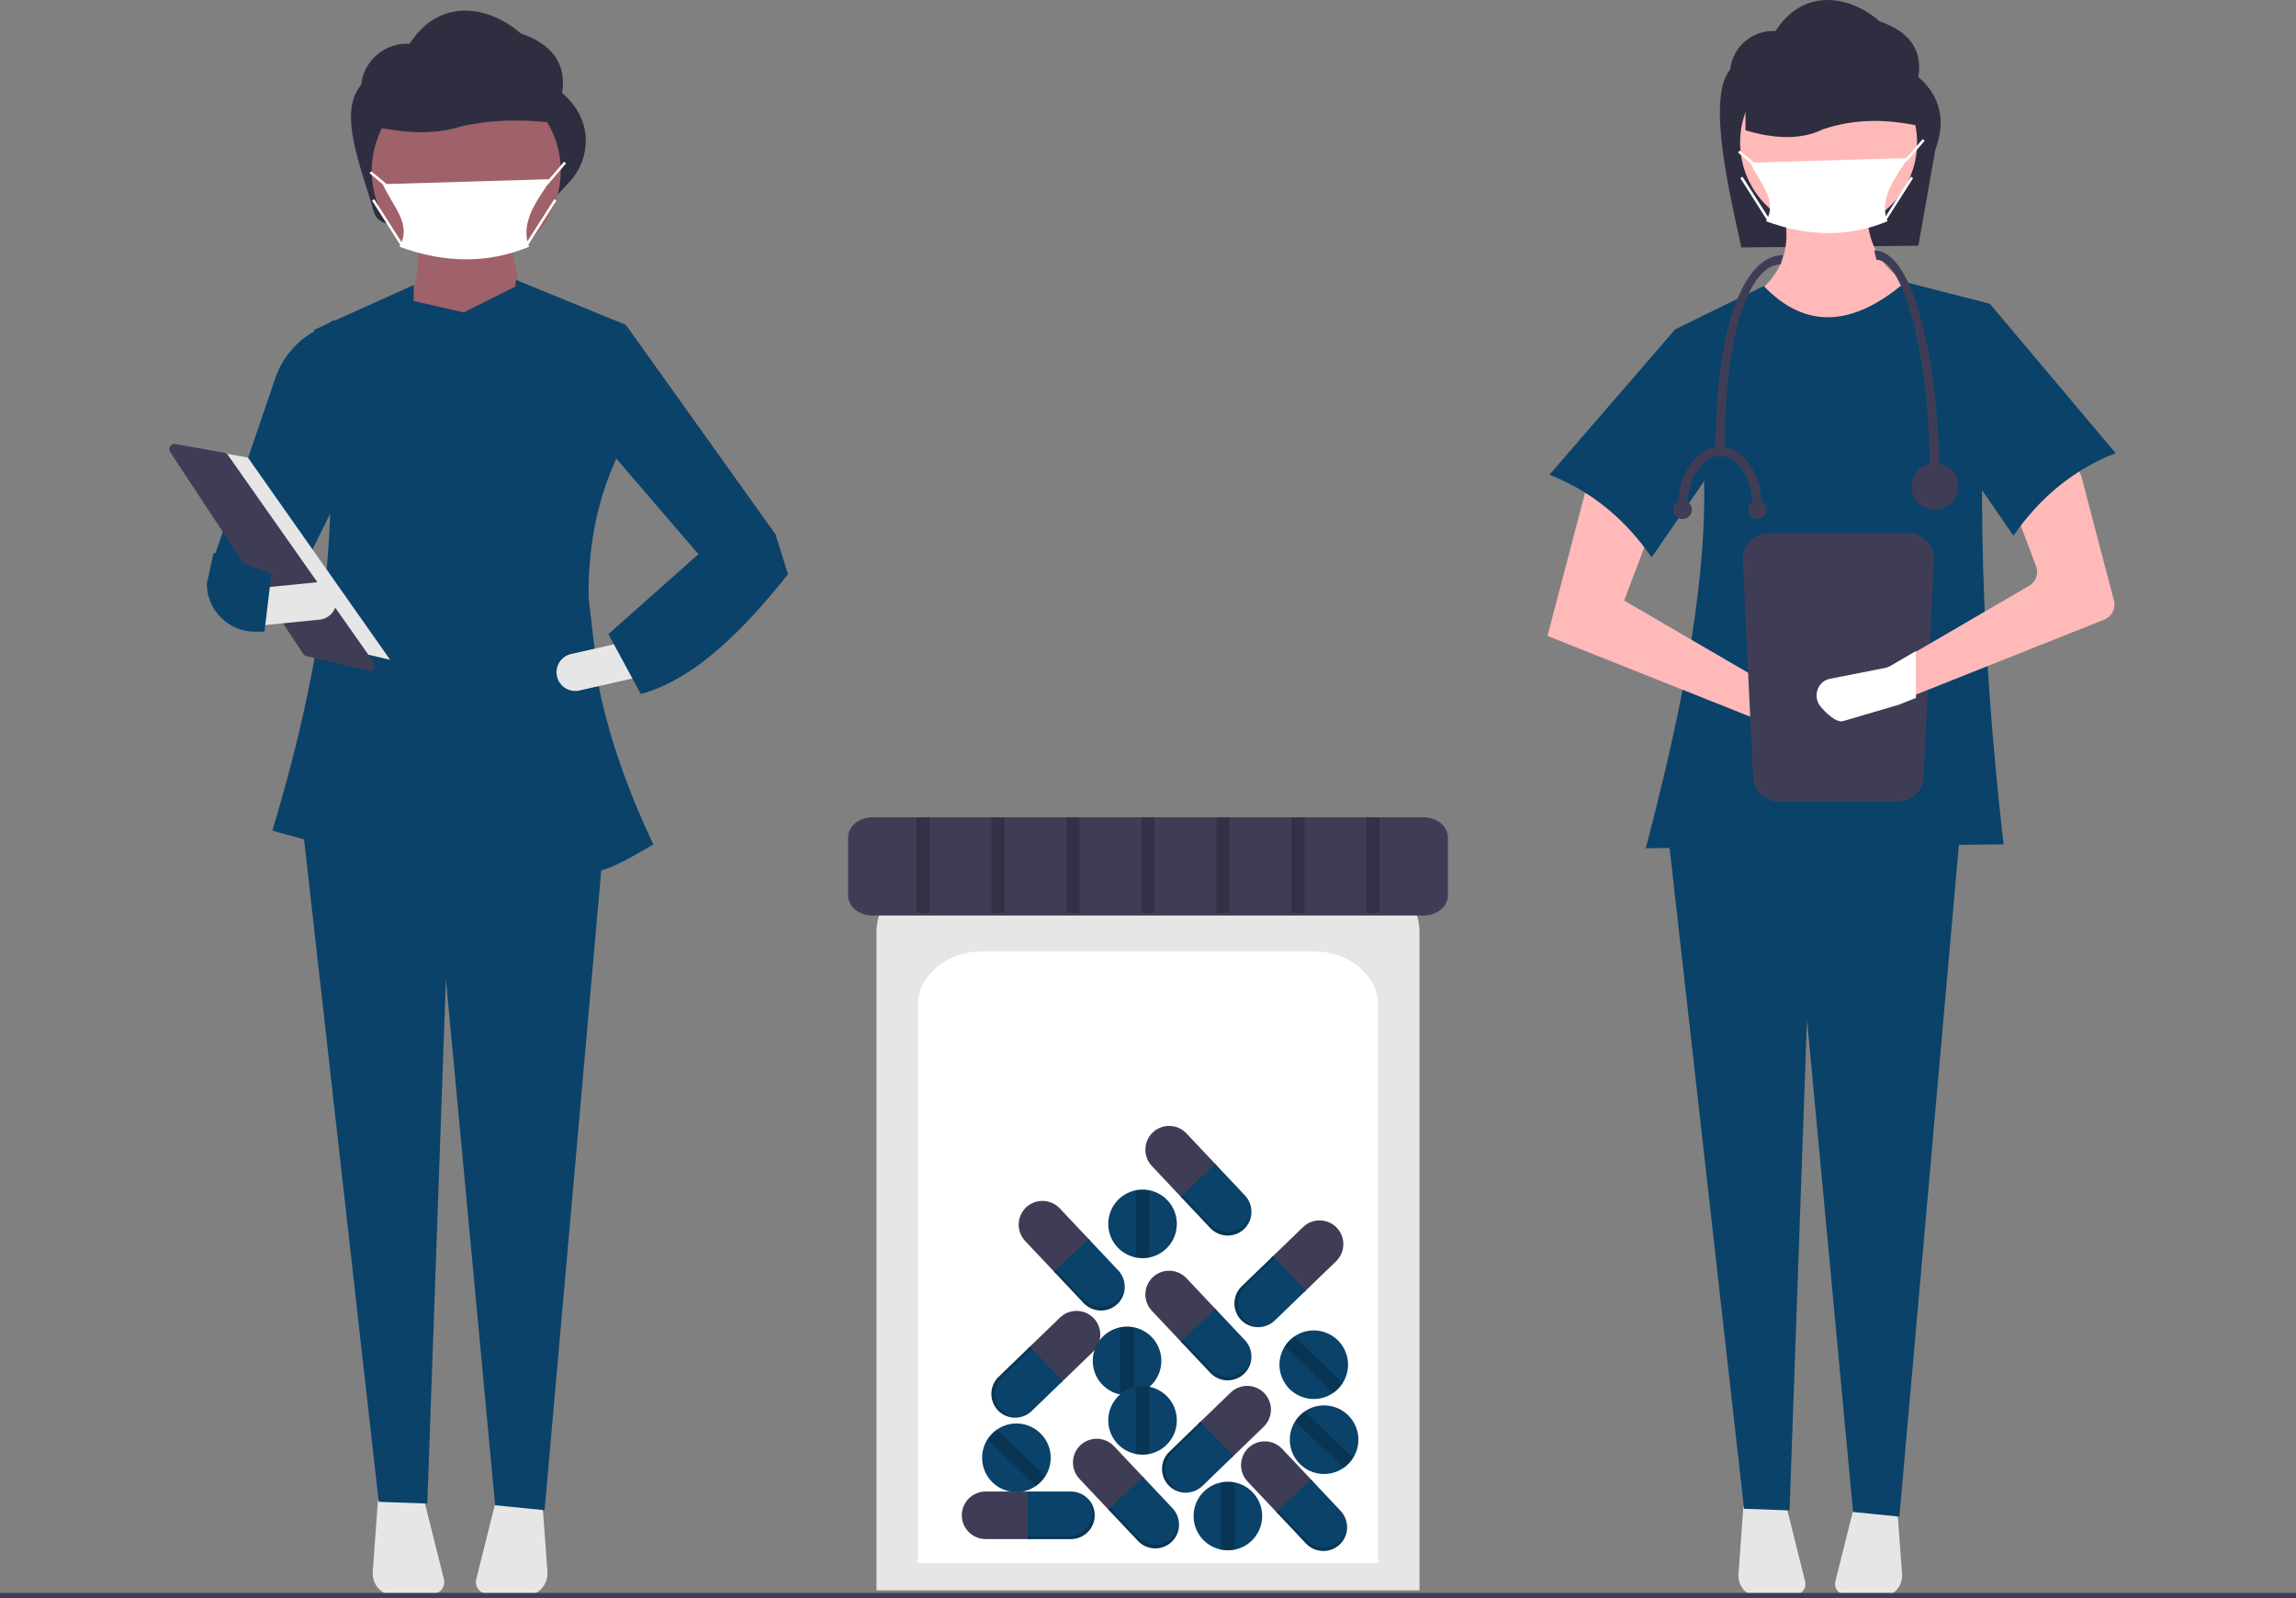 <svg width="227" height="158" viewBox="0 0 227 158" fill="none" xmlns="http://www.w3.org/2000/svg">
<rect x="0" y="0" width="227" height="158" fill="#808080" stroke="none"/>
<g clip-path="url(#clip0)">
<path d="M189.667 24.295L172.155 24.465C171.332 20.413 168.567 9.782 171.057 6.882C171.171 5.791 171.701 4.785 172.537 4.075C173.374 3.364 174.452 3.004 175.547 3.068C178.261 -1.18 182.782 -0.542 185.838 2.111C188.913 3.172 190.072 5.057 189.667 7.615C191.944 9.608 192.364 12.033 191.342 14.794L189.667 24.295Z" fill="#2F2E41"/>
<path d="M187.981 35.082L175.347 33.333L172.82 29.64C176.301 27.331 177.533 24.107 175.93 19.728L184.677 19.533C184.267 23.433 185.557 26.452 189.147 28.279L187.981 35.082Z" fill="#FFB9B9"/>
<path d="M172.36 149.031L171.877 155.635C171.855 155.934 171.898 156.234 172.001 156.515C172.105 156.797 172.267 157.052 172.478 157.266C172.689 157.479 172.942 157.645 173.222 157.752C173.502 157.859 173.802 157.905 174.101 157.887L177.493 157.681C177.65 157.672 177.804 157.628 177.942 157.552C178.08 157.477 178.2 157.372 178.293 157.245C178.386 157.118 178.45 156.972 178.481 156.818C178.511 156.663 178.507 156.504 178.469 156.351L176.586 148.82L172.36 149.031Z" fill="#E6E6E6"/>
<path d="M183.342 148.82L181.459 156.351C181.421 156.504 181.417 156.663 181.447 156.818C181.478 156.972 181.542 157.118 181.635 157.245C181.728 157.372 181.848 157.477 181.986 157.552C182.124 157.628 182.277 157.672 182.435 157.681L185.827 157.887C186.126 157.905 186.426 157.859 186.705 157.752C186.985 157.645 187.239 157.479 187.45 157.266C187.66 157.052 187.823 156.797 187.927 156.515C188.03 156.234 188.073 155.934 188.051 155.635L187.568 149.031L183.342 148.82Z" fill="#E6E6E6"/>
<path d="M187.787 149.948L183.209 149.489L178.652 100.775L176.929 149.332L172.432 149.171L164.852 81.922H193.812L187.787 149.948Z" fill="#0A4269"/>
<path d="M180.789 22.837C185.62 22.837 189.536 18.921 189.536 14.091C189.536 9.261 185.62 5.345 180.789 5.345C175.959 5.345 172.043 9.261 172.043 14.091C172.043 18.921 175.959 22.837 180.789 22.837Z" fill="#FFB9B9"/>
<path d="M198.088 83.477L162.713 83.866C167.963 63.881 171.104 45.318 165.629 32.555L174.375 28.279C178.593 32.678 183.29 32.224 188.37 27.891L196.728 30.029C195.296 46.764 195.938 64.688 198.088 83.477Z" fill="#0A4269"/>
<path d="M152.995 62.875L174.959 71.621L179.869 73.066C180.089 73.13 180.319 73.15 180.547 73.123C180.774 73.097 180.994 73.024 181.192 72.91C181.391 72.797 181.565 72.644 181.703 72.461C181.841 72.279 181.941 72.07 181.996 71.848C182.094 71.459 182.05 71.047 181.873 70.687C181.696 70.327 181.397 70.041 181.029 69.88L175.93 68.317L160.575 59.377L163.783 50.922L157.077 47.327L152.995 62.875Z" fill="#FFB9B9"/>
<path d="M153.189 46.938C157.368 48.568 160.692 51.35 163.297 55.101L171.46 43.245L165.629 32.555L153.189 46.938Z" fill="#0A4269"/>
<path d="M190.647 12.674C187.097 11.759 183.607 11.633 180.214 12.793C178.053 13.84 175.457 13.744 172.571 12.881V4.155L188.154 4.571L190.647 12.674Z" fill="#2F2E41"/>
<path d="M174.885 52.685C174.199 52.685 173.54 52.959 173.055 53.444C172.569 53.93 172.296 54.588 172.295 55.275L173.317 76.679C173.318 77.365 173.591 78.024 174.077 78.509C174.563 78.995 175.221 79.268 175.908 79.269H187.599C188.285 79.268 188.944 78.995 189.429 78.509C189.915 78.024 190.188 77.365 190.189 76.679L191.212 55.275C191.211 54.588 190.938 53.93 190.452 53.444C189.966 52.959 189.308 52.685 188.621 52.685H174.885Z" fill="#3F3D56"/>
<path d="M208.055 61.258L188.911 68.881L187.466 69.456C187.42 69.474 187.374 69.489 187.326 69.504L182.487 70.928C181.868 71.11 181.012 70.276 180.511 69.701C180.263 69.424 180.122 69.067 180.115 68.695C180.107 68.323 180.233 67.961 180.47 67.674C180.537 67.597 180.61 67.526 180.69 67.462C180.876 67.317 181.096 67.22 181.329 67.181L186.163 66.23C186.336 66.196 186.503 66.134 186.656 66.046L188.911 64.732L200.616 57.917C200.942 57.728 201.189 57.429 201.315 57.075C201.441 56.72 201.437 56.332 201.304 55.98L199.069 50.088C198.932 49.727 198.931 49.329 199.066 48.968C199.201 48.606 199.463 48.307 199.803 48.124L203.505 46.141C203.716 46.027 203.951 45.963 204.191 45.953C204.43 45.944 204.669 45.989 204.889 46.084C205.109 46.181 205.305 46.325 205.461 46.508C205.617 46.69 205.729 46.906 205.79 47.138L209.003 59.377C209.102 59.752 209.06 60.151 208.885 60.497C208.711 60.844 208.415 61.114 208.055 61.258Z" fill="#FFB9B9"/>
<path d="M209.167 44.8C204.988 46.43 201.665 49.212 199.06 52.963L190.896 41.107L196.728 30.029L209.167 44.8Z" fill="#0A4269"/>
<path d="M186.61 21.876C182.784 23.467 178.772 23.403 174.596 21.876C175.811 19.802 173.995 18.177 173.062 16.084L188.655 15.62C187.463 17.439 185.703 19.588 186.61 21.876Z" fill="white"/>
<path d="M188.49 15.966L188.309 15.785L188.565 15.53L190.092 13.748L190.286 13.914L188.752 15.703L188.49 15.966Z" fill="white"/>
<path d="M171.993 14.883L171.83 15.079L173.363 16.357L173.527 16.161L171.993 14.883Z" fill="white"/>
<path d="M188.931 17.469L186.246 21.686L186.462 21.823L189.147 17.606L188.931 17.469Z" fill="white"/>
<path d="M172.275 17.468L172.06 17.605L174.744 21.823L174.959 21.686L172.275 17.468Z" fill="white"/>
<path d="M189.422 64.371V69.001L187.81 69.644C187.759 69.663 187.707 69.681 187.653 69.698L182.252 71.287C181.561 71.49 180.605 70.559 180.046 69.917C179.769 69.608 179.612 69.21 179.604 68.795C179.595 68.379 179.736 67.975 180 67.655C180.075 67.569 180.157 67.49 180.246 67.418C180.454 67.256 180.699 67.148 180.959 67.104L186.355 66.043C186.549 66.005 186.735 65.935 186.906 65.837L189.422 64.371Z" fill="white"/>
<path d="M191.759 47.853H190.835C190.835 34.788 188.145 25.683 185.523 25.683L185.292 24.759C187.644 24.759 189.142 28.549 189.986 31.727C191.129 36.037 191.759 41.764 191.759 47.853Z" fill="#3F3D56"/>
<path d="M170.512 44.619H169.588C169.588 32.654 172.297 25.221 176.285 25.221L176.054 26.144C173.295 26.144 170.512 31.857 170.512 44.619Z" fill="#3F3D56"/>
<path d="M191.297 50.393C192.572 50.393 193.606 49.359 193.606 48.083C193.606 46.808 192.572 45.774 191.297 45.774C190.021 45.774 188.987 46.808 188.987 48.083C188.987 49.359 190.021 50.393 191.297 50.393Z" fill="#3F3D56"/>
<path d="M166.817 50.162H165.893C165.893 46.851 167.758 44.158 170.05 44.158V45.081C168.267 45.081 166.817 47.361 166.817 50.162Z" fill="#3F3D56"/>
<path d="M174.207 50.162H173.283C173.283 47.361 171.833 45.081 170.05 45.081V44.158C172.342 44.158 174.207 46.851 174.207 50.162Z" fill="#3F3D56"/>
<path d="M173.745 51.317C174.255 51.317 174.669 50.903 174.669 50.393C174.669 49.883 174.255 49.469 173.745 49.469C173.235 49.469 172.821 49.883 172.821 50.393C172.821 50.903 173.235 51.317 173.745 51.317Z" fill="#3F3D56"/>
<path d="M166.355 51.317C166.865 51.317 167.279 50.903 167.279 50.393C167.279 49.883 166.865 49.469 166.355 49.469C165.845 49.469 165.431 49.883 165.431 50.393C165.431 50.903 165.845 51.317 166.355 51.317Z" fill="#3F3D56"/>
<path d="M55.03 19.35L38.806 22.097C38.405 22.166 37.993 22.083 37.65 21.865C37.307 21.647 37.056 21.31 36.948 20.918C35.776 16.688 33.325 11.169 35.704 8.399C35.825 7.233 36.391 6.16 37.285 5.401C38.178 4.642 39.329 4.257 40.499 4.326C43.397 -0.211 48.224 0.471 51.487 3.304C54.771 4.437 56.009 6.45 55.576 9.181C56.994 10.423 57.738 11.822 57.895 13.357C57.969 14.211 57.861 15.071 57.576 15.88C57.292 16.689 56.838 17.428 56.245 18.047L55.03 19.35Z" fill="#2F2E41"/>
<path d="M52.507 32.122L39.93 31.382C41.163 28.553 41.655 25.829 41.163 23.244H50.534C50.513 25.229 51.501 28.662 52.507 32.122Z" fill="#9F616A"/>
<path d="M37.368 148.333L36.852 155.385C36.829 155.704 36.874 156.025 36.985 156.325C37.095 156.625 37.269 156.899 37.494 157.126C37.719 157.354 37.99 157.531 38.289 157.645C38.588 157.76 38.907 157.809 39.227 157.79L42.849 157.57C43.017 157.56 43.181 157.513 43.328 157.432C43.476 157.352 43.604 157.24 43.703 157.104C43.803 156.969 43.871 156.813 43.904 156.648C43.936 156.483 43.932 156.313 43.891 156.15L41.88 148.107L37.368 148.333Z" fill="#E6E6E6"/>
<path d="M49.095 148.107L47.084 156.15C47.044 156.313 47.039 156.483 47.072 156.648C47.104 156.813 47.172 156.969 47.272 157.104C47.371 157.24 47.499 157.352 47.647 157.432C47.795 157.513 47.958 157.56 48.126 157.57L51.748 157.79C52.068 157.809 52.388 157.76 52.687 157.645C52.986 157.531 53.257 157.354 53.481 157.126C53.706 156.899 53.88 156.625 53.991 156.325C54.101 156.025 54.147 155.704 54.123 155.385L53.607 148.333L49.095 148.107Z" fill="#E6E6E6"/>
<path d="M53.841 149.313L48.953 148.822L44.086 96.804L42.247 148.654L37.444 148.482L29.35 76.672H60.275L53.841 149.313Z" fill="#0A4269"/>
<path d="M46.096 26.238C51.255 26.238 55.436 22.056 55.436 16.898C55.436 11.74 51.255 7.559 46.096 7.559C40.938 7.559 36.756 11.74 36.756 16.898C36.756 22.056 40.938 26.238 46.096 26.238Z" fill="#9F616A"/>
<path d="M56.623 12.437C52.832 11.777 49.105 11.686 45.482 12.523C43.174 13.279 40.403 13.209 37.32 12.587V6.289L53.96 6.588L56.623 12.437Z" fill="#2F2E41"/>
<path d="M52.312 24.392C48.226 26.091 43.941 26.023 39.482 24.392C40.78 22.177 38.84 20.442 37.844 18.207L54.496 17.712C53.222 19.654 51.343 21.949 52.312 24.392Z" fill="white"/>
<path d="M36.698 16.931L36.534 17.128L38.172 18.493L38.336 18.296L36.698 16.931Z" fill="white"/>
<path d="M54.798 19.691L51.931 24.194L52.146 24.332L55.013 19.828L54.798 19.691Z" fill="white"/>
<path d="M36.996 19.691L36.781 19.828L39.647 24.332L39.863 24.195L36.996 19.691Z" fill="white"/>
<path d="M28.339 59.495L21.188 55.056L27.287 37.194C27.967 35.35 29.27 33.803 30.97 32.818L33.025 31.629L33.203 49.649L28.339 59.495Z" fill="#0A4269"/>
<path d="M59.253 68.169L58.195 59.107C58.138 54.324 58.952 49.699 60.892 45.438L61.879 32.121L51.028 27.683C50.995 27.904 50.967 28.125 50.935 28.346L45.849 30.888L40.89 29.761L40.917 28.176L31.053 32.615C34.315 47.78 32.535 63.529 26.926 82.13L39.921 85.684L40.029 79.444L51.611 78.617C51.73 80.641 51.826 82.63 51.882 84.574C58.417 86.98 58.642 86.94 64.596 83.495C62.225 78.51 60.347 73.322 59.253 68.169Z" fill="#0A4269"/>
<path d="M75.936 57.275L69.277 55.056L58.627 42.657L61.879 32.122L76.675 52.837L75.936 57.275Z" fill="#0A4269"/>
<path d="M55.068 66.874C55.177 67.352 55.471 67.767 55.885 68.028C56.3 68.29 56.802 68.377 57.28 68.269L62.932 66.989L62.115 63.381L56.463 64.661C55.985 64.769 55.569 65.063 55.307 65.478C55.045 65.893 54.959 66.395 55.068 66.874V66.874Z" fill="#E6E6E6"/>
<path d="M60.152 62.7L63.358 68.618C68.751 67.114 73.424 62.373 77.908 56.782L76.675 52.836L69.03 54.809L60.152 62.7Z" fill="#0A4269"/>
<path d="M18.352 44.135L24.506 45.234L38.574 65.236L31.1 63.477L18.352 44.135Z" fill="#E6E6E6"/>
<path d="M17.26 43.891C17.166 43.892 17.075 43.919 16.995 43.968C16.915 44.017 16.849 44.086 16.805 44.169C16.762 44.252 16.741 44.345 16.745 44.439C16.75 44.532 16.779 44.623 16.831 44.702L29.98 64.652C30.054 64.763 30.167 64.842 30.297 64.873L36.415 66.312C36.518 66.337 36.626 66.329 36.725 66.29C36.824 66.252 36.908 66.184 36.968 66.096C37.027 66.009 37.058 65.905 37.057 65.799C37.056 65.693 37.023 65.59 36.962 65.503L22.525 44.976C22.486 44.92 22.436 44.872 22.378 44.836C22.321 44.799 22.256 44.774 22.189 44.762L17.359 43.9C17.326 43.894 17.293 43.891 17.26 43.891Z" fill="#3F3D56"/>
<path d="M25.463 58.155L25.828 61.836L31.595 61.263C32.083 61.215 32.532 60.974 32.843 60.595C33.154 60.216 33.302 59.728 33.253 59.24C33.205 58.752 32.964 58.303 32.585 57.992C32.206 57.681 31.718 57.534 31.23 57.582L25.463 58.155Z" fill="#E6E6E6"/>
<path d="M20.448 57.728C20.457 58.984 20.961 60.184 21.851 61.07C22.741 61.955 23.945 62.452 25.2 62.454H26.148L26.838 56.701L21.122 54.643L20.448 57.728Z" fill="#0A4269"/>
<path d="M54.04 18.349L53.859 18.168L54.132 17.895L55.764 15.991L55.958 16.157L54.32 18.068L54.04 18.349Z" fill="white"/>
<path d="M227 157.489H0V158H227V157.489Z" fill="#3F3D56"/>
<path d="M86.659 157.233H140.341V92.123C140.341 88.675 136.945 85.87 132.771 85.87H94.229C90.055 85.87 86.659 88.675 86.659 92.123V157.233Z" fill="#E6E6E6"/>
<path d="M90.749 154.54H136.251V99.352C136.251 96.429 133.373 94.052 129.835 94.052H97.166C93.627 94.052 90.749 96.429 90.749 99.352V154.54Z" fill="white"/>
<path d="M86.253 80.803C84.926 80.803 83.847 81.694 83.847 82.79V88.527C83.847 89.623 84.926 90.515 86.253 90.515H140.747C142.074 90.515 143.153 89.623 143.153 88.527V82.79C143.153 81.694 142.074 80.803 140.747 80.803H86.253Z" fill="#3F3D56"/>
<path d="M97.441 147.464C96.818 147.466 96.221 147.714 95.781 148.154C95.34 148.595 95.092 149.192 95.09 149.815C95.092 150.438 95.34 151.035 95.781 151.475C96.221 151.915 96.818 152.164 97.441 152.166H101.842V147.464H97.441Z" fill="#3F3D56"/>
<path d="M105.881 147.464H101.601V152.166H105.881C106.504 152.164 107.101 151.915 107.541 151.475C107.982 151.035 108.23 150.438 108.232 149.815C108.23 149.192 107.982 148.595 107.541 148.154C107.101 147.714 106.504 147.466 105.881 147.464Z" fill="#0A4269"/>
<path opacity="0.2" d="M107.415 148.04C107.786 148.465 107.99 149.01 107.991 149.574C107.989 150.196 107.741 150.793 107.3 151.234C106.86 151.674 106.263 151.923 105.64 151.924H101.601V152.166H105.881C106.504 152.164 107.101 151.915 107.541 151.475C107.982 151.034 108.23 150.438 108.232 149.815C108.231 149.477 108.158 149.144 108.017 148.838C107.876 148.532 107.671 148.259 107.415 148.04Z" fill="black"/>
<path d="M117.299 112.054C116.87 111.602 116.28 111.338 115.658 111.319C115.035 111.301 114.43 111.53 113.976 111.956C113.524 112.384 113.26 112.974 113.241 113.597C113.223 114.22 113.452 114.824 113.878 115.279L116.896 118.481L120.318 115.256L117.299 112.054Z" fill="#3F3D56"/>
<path d="M123.088 118.195L120.152 115.081L116.73 118.306L119.666 121.42C120.095 121.872 120.685 122.136 121.308 122.154C121.93 122.173 122.535 121.944 122.99 121.518C123.442 121.089 123.706 120.499 123.724 119.877C123.742 119.254 123.514 118.649 123.088 118.195Z" fill="#0A4269"/>
<path opacity="0.2" d="M123.721 119.706C123.666 120.267 123.41 120.79 123 121.177C122.545 121.603 121.94 121.832 121.318 121.813C120.695 121.795 120.105 121.531 119.676 121.079L116.906 118.14L116.73 118.306L119.666 121.42C120.095 121.872 120.685 122.136 121.308 122.154C121.93 122.173 122.535 121.944 122.99 121.518C123.235 121.286 123.427 121.004 123.553 120.692C123.679 120.379 123.736 120.043 123.721 119.706Z" fill="black"/>
<path d="M104.773 119.467C104.345 119.015 103.754 118.751 103.132 118.732C102.509 118.714 101.904 118.943 101.45 119.369C100.998 119.797 100.734 120.388 100.715 121.01C100.697 121.633 100.926 122.237 101.352 122.692L104.37 125.894L107.792 122.669L104.773 119.467Z" fill="#3F3D56"/>
<path d="M110.562 125.607L107.626 122.493L104.205 125.718L107.14 128.832C107.569 129.285 108.159 129.549 108.782 129.567C109.404 129.585 110.009 129.357 110.464 128.931C110.916 128.502 111.18 127.912 111.198 127.289C111.217 126.667 110.988 126.062 110.562 125.607Z" fill="#0A4269"/>
<path opacity="0.2" d="M111.195 127.119C111.14 127.68 110.884 128.203 110.474 128.59C110.019 129.016 109.415 129.245 108.792 129.226C108.169 129.208 107.579 128.944 107.15 128.492L104.38 125.553L104.205 125.719L107.14 128.833C107.569 129.285 108.159 129.549 108.782 129.567C109.404 129.586 110.009 129.357 110.464 128.931C110.709 128.699 110.901 128.417 111.027 128.105C111.153 127.792 111.211 127.456 111.195 127.119Z" fill="black"/>
<path d="M117.299 126.369C116.87 125.917 116.28 125.653 115.658 125.634C115.035 125.616 114.43 125.845 113.976 126.271C113.524 126.699 113.26 127.289 113.241 127.912C113.223 128.535 113.452 129.139 113.878 129.594L116.896 132.796L120.318 129.571L117.299 126.369Z" fill="#3F3D56"/>
<path d="M123.088 132.509L120.152 129.395L116.73 132.62L119.666 135.734C120.095 136.186 120.685 136.45 121.308 136.469C121.93 136.487 122.535 136.258 122.99 135.832C123.442 135.404 123.706 134.814 123.724 134.191C123.742 133.568 123.514 132.964 123.088 132.509Z" fill="#0A4269"/>
<path opacity="0.2" d="M123.721 134.021C123.666 134.582 123.41 135.105 123 135.492C122.545 135.918 121.94 136.147 121.318 136.128C120.695 136.11 120.105 135.846 119.676 135.394L116.906 132.455L116.73 132.62L119.666 135.735C120.095 136.187 120.685 136.451 121.308 136.469C121.93 136.488 122.535 136.259 122.99 135.833C123.235 135.601 123.427 135.319 123.553 135.007C123.679 134.694 123.736 134.358 123.721 134.021Z" fill="black"/>
<path d="M124.94 141.058C125.387 140.624 125.644 140.031 125.655 139.408C125.666 138.785 125.43 138.184 124.998 137.734C124.564 137.288 123.971 137.031 123.348 137.02C122.725 137.009 122.123 137.245 121.674 137.677L118.509 140.734L121.775 144.115L124.94 141.058Z" fill="#3F3D56"/>
<path d="M118.87 146.921L121.948 143.948L118.682 140.566L115.604 143.54C115.157 143.974 114.9 144.567 114.889 145.19C114.878 145.813 115.114 146.414 115.546 146.864C115.98 147.311 116.573 147.567 117.196 147.578C117.819 147.589 118.421 147.353 118.87 146.921Z" fill="#0A4269"/>
<path opacity="0.2" d="M117.367 147.573C116.805 147.525 116.279 147.275 115.887 146.87C115.455 146.42 115.219 145.819 115.23 145.196C115.241 144.573 115.498 143.98 115.944 143.546L118.849 140.74L118.682 140.566L115.604 143.54C115.157 143.974 114.9 144.567 114.889 145.19C114.878 145.813 115.114 146.414 115.546 146.864C115.78 147.106 116.065 147.295 116.379 147.417C116.693 147.539 117.03 147.593 117.367 147.573Z" fill="black"/>
<path d="M108.069 133.645C108.516 133.211 108.773 132.618 108.783 131.995C108.794 131.372 108.558 130.771 108.127 130.321C107.693 129.874 107.099 129.618 106.476 129.607C105.854 129.596 105.252 129.832 104.802 130.264L101.637 133.321L104.904 136.702L108.069 133.645Z" fill="#3F3D56"/>
<path d="M101.998 139.508L105.077 136.535L101.81 133.153L98.732 136.127C98.285 136.561 98.028 137.154 98.017 137.777C98.007 138.4 98.243 139.001 98.674 139.451C99.108 139.897 99.702 140.154 100.324 140.165C100.947 140.176 101.549 139.94 101.998 139.508Z" fill="#0A4269"/>
<path opacity="0.2" d="M100.495 140.16C99.933 140.112 99.407 139.862 99.015 139.457C98.584 139.007 98.348 138.405 98.358 137.783C98.369 137.16 98.626 136.567 99.073 136.132L101.978 133.327L101.81 133.153L98.732 136.127C98.285 136.561 98.028 137.154 98.017 137.777C98.007 138.4 98.243 139.001 98.674 139.451C98.909 139.693 99.193 139.882 99.507 140.004C99.822 140.126 100.158 140.18 100.495 140.16Z" fill="black"/>
<path d="M132.098 124.699C132.545 124.265 132.802 123.671 132.813 123.048C132.823 122.426 132.587 121.824 132.156 121.374C131.722 120.928 131.129 120.671 130.506 120.66C129.883 120.649 129.281 120.885 128.832 121.317L125.667 124.374L128.933 127.756L132.098 124.699Z" fill="#3F3D56"/>
<path d="M126.028 130.562L129.106 127.588L125.84 124.207L122.761 127.18C122.314 127.614 122.058 128.207 122.047 128.83C122.036 129.453 122.272 130.055 122.704 130.504C123.138 130.951 123.731 131.207 124.354 131.218C124.977 131.229 125.578 130.993 126.028 130.562Z" fill="#0A4269"/>
<path opacity="0.2" d="M124.524 131.213C123.962 131.165 123.437 130.915 123.044 130.51C122.613 130.06 122.377 129.459 122.388 128.836C122.399 128.213 122.655 127.62 123.102 127.186L126.007 124.38L125.84 124.207L122.761 127.18C122.314 127.614 122.058 128.207 122.047 128.83C122.036 129.453 122.272 130.055 122.704 130.504C122.938 130.746 123.222 130.935 123.537 131.057C123.851 131.18 124.188 131.233 124.524 131.213Z" fill="black"/>
<path d="M126.757 143.239C126.328 142.787 125.738 142.523 125.116 142.505C124.493 142.487 123.888 142.715 123.434 143.141C122.982 143.57 122.718 144.16 122.699 144.783C122.681 145.405 122.91 146.01 123.336 146.464L126.354 149.666L129.775 146.441L126.757 143.239Z" fill="#3F3D56"/>
<path d="M132.546 149.38L129.61 146.266L126.189 149.491L129.125 152.605C129.553 153.057 130.143 153.321 130.766 153.34C131.389 153.358 131.993 153.129 132.448 152.704C132.9 152.275 133.164 151.685 133.183 151.062C133.201 150.44 132.972 149.835 132.546 149.38Z" fill="#0A4269"/>
<path opacity="0.2" d="M133.179 150.892C133.124 151.453 132.868 151.976 132.458 152.363C132.004 152.789 131.399 153.018 130.776 152.999C130.154 152.981 129.563 152.717 129.135 152.265L126.364 149.326L126.189 149.492L129.125 152.606C129.553 153.058 130.143 153.322 130.766 153.34C131.389 153.359 131.993 153.13 132.448 152.704C132.693 152.472 132.885 152.19 133.011 151.878C133.138 151.565 133.195 151.229 133.179 150.892Z" fill="black"/>
<path d="M110.141 142.984C109.713 142.532 109.123 142.268 108.5 142.25C107.877 142.231 107.273 142.46 106.818 142.886C106.366 143.315 106.102 143.905 106.084 144.527C106.065 145.15 106.294 145.755 106.72 146.209L109.738 149.411L113.16 146.186L110.141 142.984Z" fill="#3F3D56"/>
<path d="M115.93 149.124L112.994 146.01L109.573 149.235L112.509 152.35C112.937 152.802 113.527 153.066 114.15 153.084C114.773 153.102 115.377 152.874 115.832 152.448C116.284 152.019 116.548 151.429 116.566 150.806C116.585 150.184 116.356 149.579 115.93 149.124Z" fill="#0A4269"/>
<path opacity="0.2" d="M116.563 150.636C116.508 151.197 116.252 151.72 115.842 152.107C115.387 152.533 114.783 152.762 114.16 152.744C113.537 152.725 112.947 152.461 112.519 152.009L109.748 149.07L109.573 149.236L112.508 152.35C112.937 152.802 113.527 153.066 114.15 153.084C114.773 153.103 115.377 152.874 115.832 152.448C116.077 152.216 116.269 151.935 116.395 151.622C116.521 151.309 116.579 150.973 116.563 150.636Z" fill="black"/>
<path d="M114.819 134.55C114.819 135.332 114.549 136.09 114.055 136.695C113.56 137.301 112.872 137.717 112.106 137.873C111.659 137.963 111.198 137.963 110.75 137.873C109.984 137.717 109.296 137.3 108.802 136.695C108.308 136.09 108.038 135.332 108.038 134.55C108.038 133.769 108.308 133.011 108.802 132.406C109.296 131.801 109.984 131.384 110.75 131.228C111.198 131.138 111.659 131.138 112.106 131.228C112.872 131.384 113.56 131.8 114.055 132.406C114.549 133.011 114.819 133.769 114.819 134.55Z" fill="#0A4269"/>
<path opacity="0.2" d="M112.106 131.228V137.873C111.659 137.963 111.198 137.963 110.75 137.873V131.228C111.198 131.138 111.659 131.138 112.106 131.228Z" fill="black"/>
<path d="M116.352 121.003C116.352 121.784 116.082 122.542 115.588 123.147C115.094 123.753 114.406 124.169 113.64 124.325C113.192 124.416 112.731 124.416 112.284 124.325C111.518 124.169 110.83 123.752 110.335 123.147C109.841 122.542 109.571 121.784 109.571 121.003C109.571 120.221 109.841 119.464 110.335 118.858C110.83 118.253 111.518 117.837 112.284 117.68C112.731 117.59 113.192 117.59 113.64 117.68C114.406 117.836 115.094 118.253 115.588 118.858C116.082 119.463 116.352 120.221 116.352 121.003Z" fill="#0A4269"/>
<path opacity="0.2" d="M113.64 117.68V124.325C113.192 124.416 112.731 124.416 112.284 124.325V117.68C112.731 117.59 113.192 117.59 113.64 117.68Z" fill="black"/>
<path d="M116.352 140.429C116.352 141.211 116.082 141.969 115.588 142.574C115.094 143.179 114.406 143.596 113.64 143.752C113.192 143.842 112.731 143.842 112.284 143.752C111.518 143.595 110.83 143.179 110.335 142.574C109.841 141.968 109.571 141.211 109.571 140.429C109.571 139.648 109.841 138.89 110.335 138.285C110.83 137.679 111.518 137.263 112.284 137.107C112.731 137.016 113.192 137.016 113.64 137.107C114.406 137.263 115.094 137.679 115.588 138.285C116.082 138.89 116.352 139.648 116.352 140.429Z" fill="#0A4269"/>
<path opacity="0.2" d="M113.64 137.107V143.752C113.192 143.842 112.731 143.842 112.284 143.752V137.107C112.731 137.016 113.192 137.016 113.64 137.107Z" fill="black"/>
<path d="M124.788 149.887C124.788 150.669 124.518 151.427 124.024 152.032C123.53 152.637 122.841 153.054 122.075 153.21C121.628 153.3 121.167 153.3 120.719 153.21C119.953 153.053 119.265 152.637 118.771 152.032C118.277 151.426 118.007 150.669 118.007 149.887C118.007 149.106 118.277 148.348 118.771 147.743C119.265 147.137 119.953 146.721 120.719 146.565C121.167 146.474 121.628 146.474 122.075 146.565C122.841 146.721 123.53 147.137 124.024 147.743C124.518 148.348 124.788 149.106 124.788 149.887Z" fill="#0A4269"/>
<path opacity="0.2" d="M122.076 146.565V153.21C121.628 153.3 121.167 153.3 120.72 153.21V146.565C121.167 146.474 121.628 146.474 122.076 146.565Z" fill="black"/>
<path d="M132.24 132.486C132.803 133.028 133.161 133.748 133.254 134.524C133.347 135.3 133.169 136.085 132.75 136.744C132.505 137.129 132.185 137.461 131.809 137.721C131.165 138.164 130.388 138.37 129.609 138.306C128.83 138.242 128.097 137.91 127.534 137.368C126.972 136.826 126.614 136.106 126.521 135.33C126.428 134.554 126.606 133.769 127.024 133.109C127.27 132.724 127.59 132.392 127.966 132.133C128.61 131.69 129.387 131.483 130.166 131.548C130.945 131.612 131.678 131.943 132.24 132.486Z" fill="#0A4269"/>
<path opacity="0.2" d="M127.966 132.133L132.75 136.745C132.505 137.13 132.185 137.462 131.809 137.721L127.024 133.11C127.27 132.725 127.59 132.393 127.966 132.133Z" fill="black"/>
<path d="M133.263 139.899C133.826 140.441 134.184 141.161 134.277 141.937C134.37 142.713 134.192 143.498 133.773 144.158C133.527 144.543 133.207 144.875 132.832 145.134C132.187 145.577 131.41 145.783 130.631 145.719C129.852 145.655 129.12 145.323 128.557 144.781C127.994 144.239 127.636 143.519 127.543 142.743C127.45 141.967 127.628 141.182 128.047 140.522C128.292 140.138 128.612 139.806 128.988 139.546C129.632 139.103 130.409 138.896 131.188 138.961C131.967 139.025 132.7 139.357 133.263 139.899Z" fill="#0A4269"/>
<path opacity="0.2" d="M128.988 139.546L133.773 144.157C133.527 144.542 133.207 144.874 132.832 145.134L128.047 140.522C128.292 140.137 128.612 139.805 128.988 139.546Z" fill="black"/>
<path d="M102.843 141.689C103.406 142.231 103.764 142.951 103.857 143.727C103.95 144.503 103.772 145.287 103.353 145.947C103.107 146.332 102.787 146.664 102.412 146.924C101.768 147.366 100.99 147.573 100.211 147.509C99.433 147.444 98.7 147.113 98.137 146.571C97.574 146.028 97.216 145.308 97.123 144.532C97.03 143.756 97.208 142.972 97.627 142.312C97.872 141.927 98.192 141.595 98.568 141.336C99.212 140.893 99.989 140.686 100.768 140.75C101.547 140.815 102.28 141.146 102.843 141.689Z" fill="#0A4269"/>
<path opacity="0.2" d="M98.568 141.335L103.353 145.947C103.107 146.332 102.787 146.664 102.412 146.923L97.627 142.312C97.872 141.927 98.192 141.595 98.568 141.335Z" fill="black"/>
<path opacity="0.2" d="M91.899 80.803H90.621V90.261H91.899V80.803Z" fill="black"/>
<path opacity="0.2" d="M99.312 80.803H98.034V90.261H99.312V80.803Z" fill="black"/>
<path opacity="0.2" d="M106.726 80.803H105.448V90.261H106.726V80.803Z" fill="black"/>
<path opacity="0.2" d="M114.139 80.803H112.861V90.261H114.139V80.803Z" fill="black"/>
<path opacity="0.2" d="M121.553 80.803H120.274V90.261H121.553V80.803Z" fill="black"/>
<path opacity="0.2" d="M128.966 80.803H127.688V90.261H128.966V80.803Z" fill="black"/>
<path opacity="0.2" d="M136.379 80.803H135.101V90.261H136.379V80.803Z" fill="black"/>
</g>
<defs>
<clipPath id="clip0">
<rect width="227" height="158" fill="white"/>
</clipPath>
</defs>
</svg>
